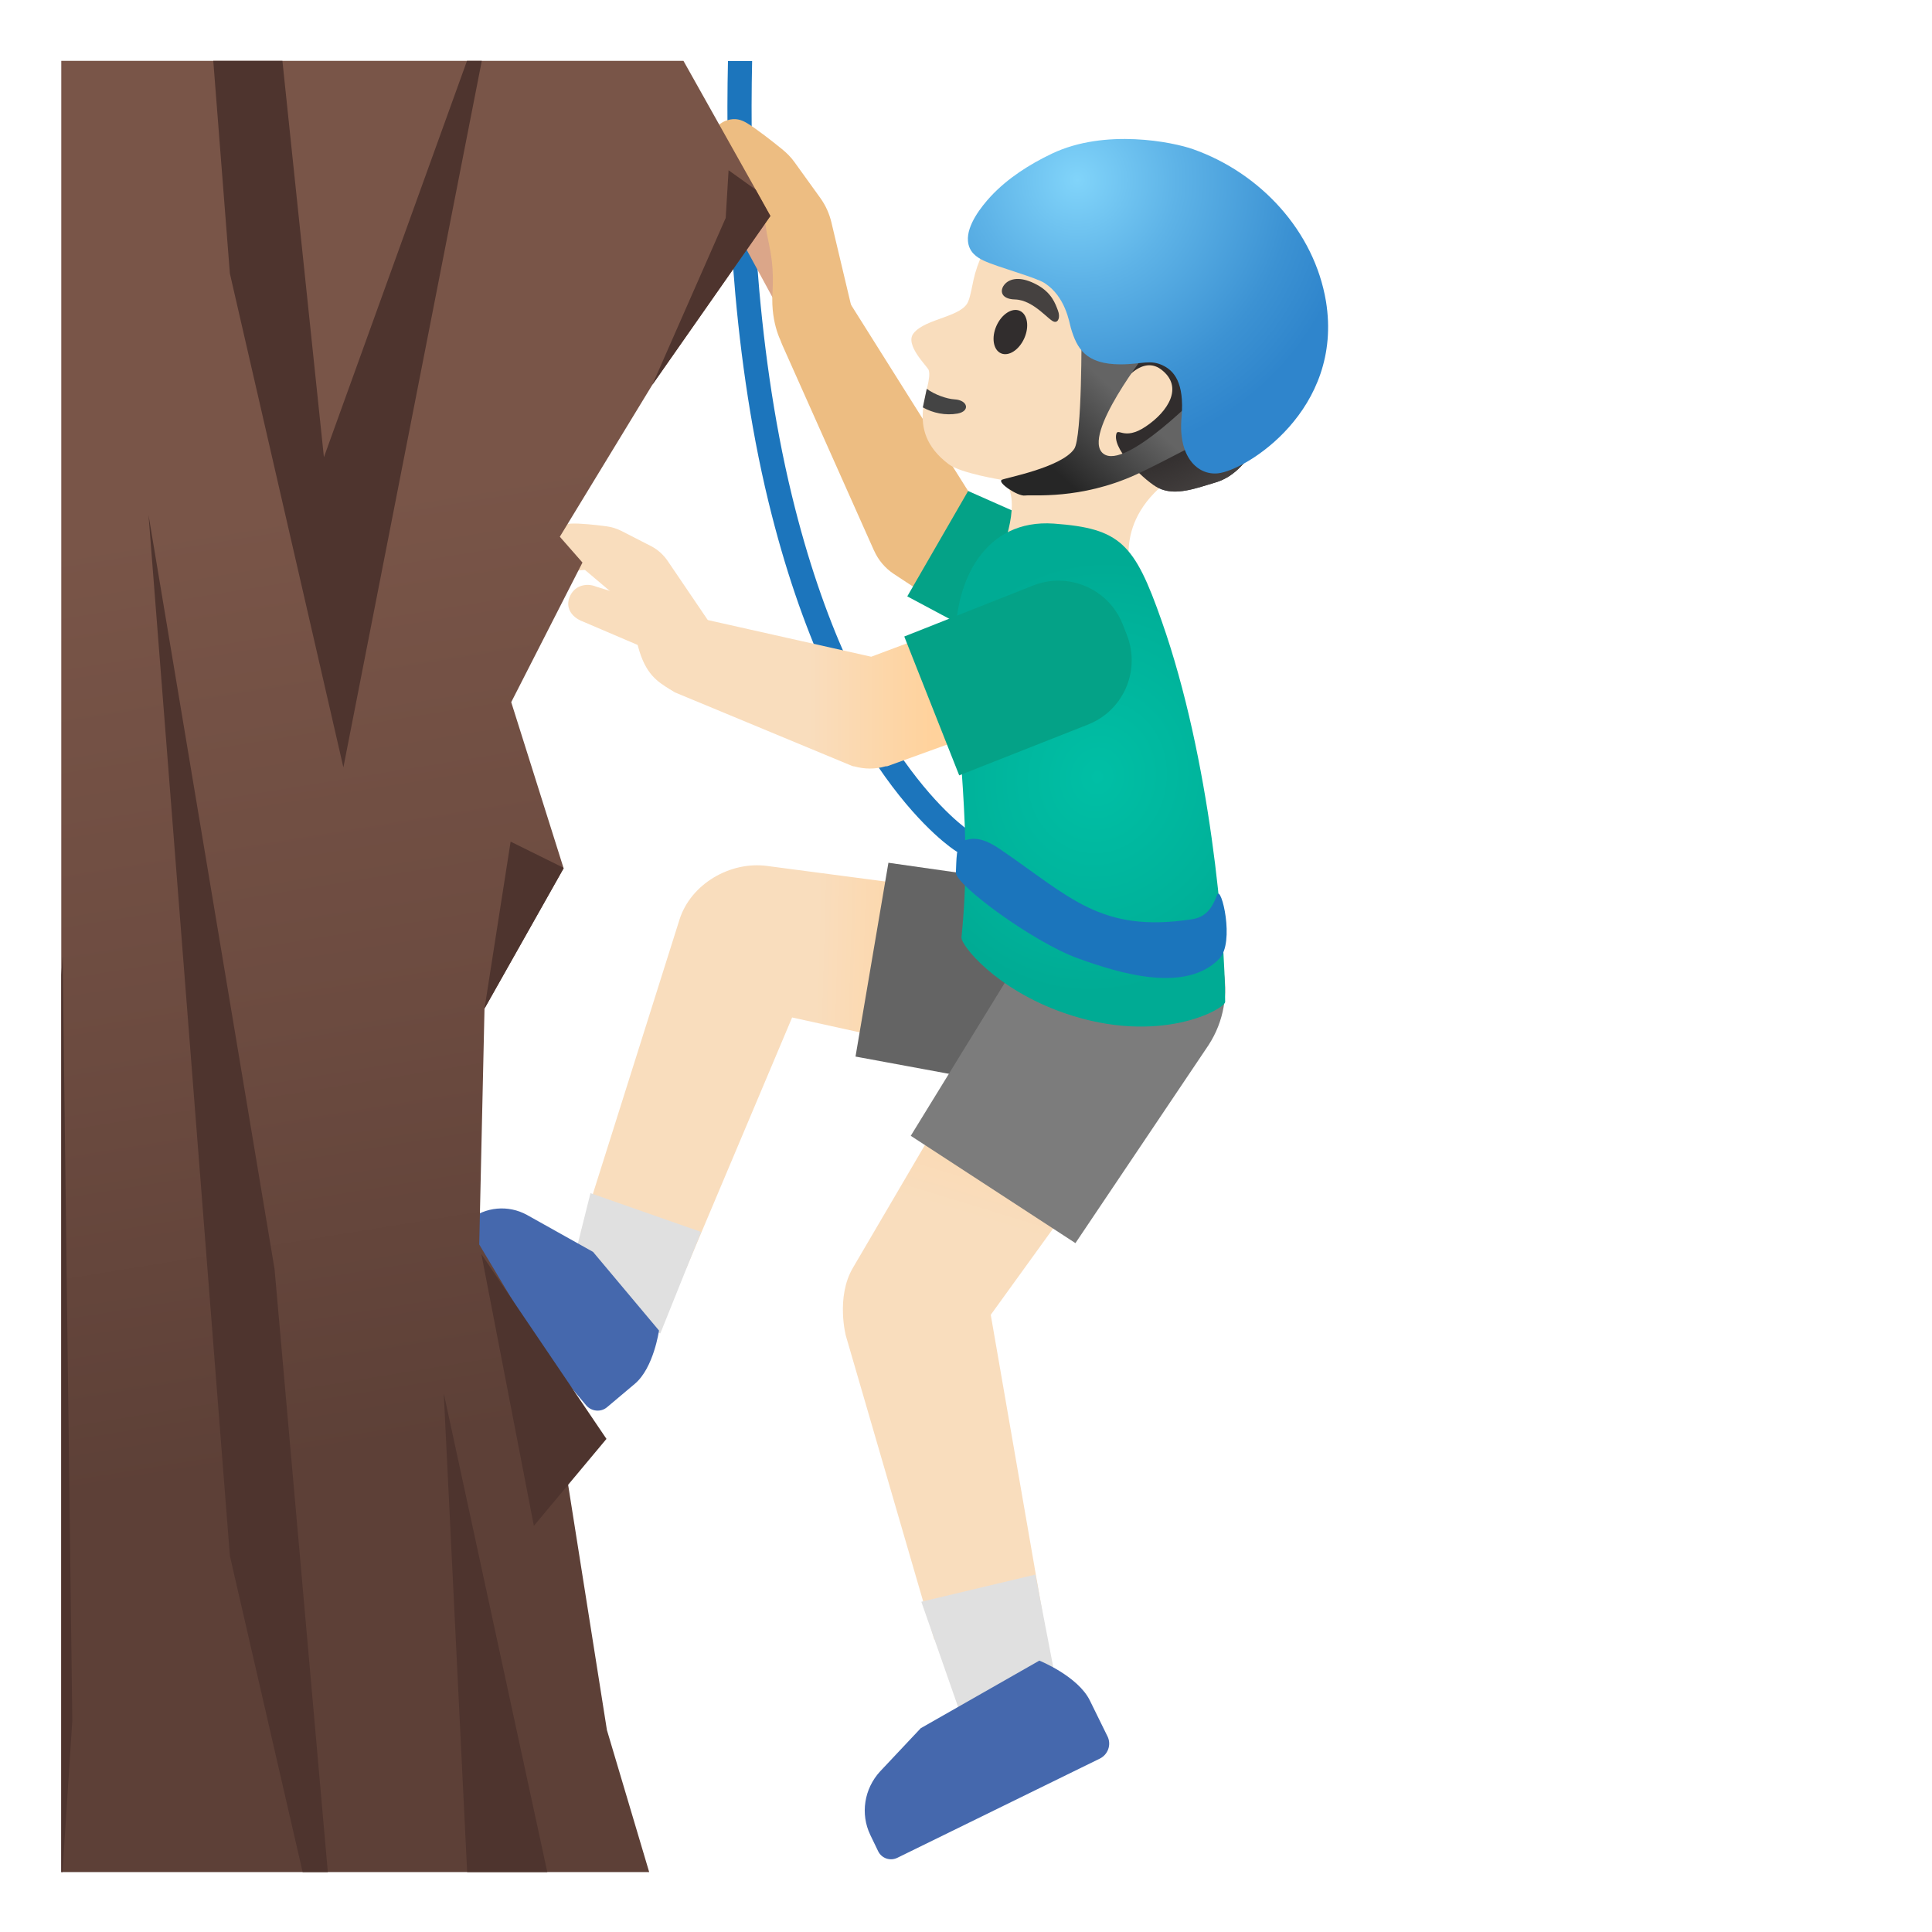<svg enable-background="new 0 0 128 128" viewBox="0 0 128 128" xmlns="http://www.w3.org/2000/svg" xmlns:xlink="http://www.w3.org/1999/xlink"><linearGradient id="a"><stop offset="0" stop-color="#ffd29c"/><stop offset=".5" stop-color="#f9ddbd"/></linearGradient><linearGradient id="b" gradientTransform="matrix(1 0 0 -1 0 128)" gradientUnits="userSpaceOnUse" x1="63.621" x2="44.226" xlink:href="#a" y1="56.84" y2="57.398"/><linearGradient id="c" gradientTransform="matrix(1 0 0 -1 0 128)" gradientUnits="userSpaceOnUse" x1="72.098" x2="61.912" xlink:href="#a" y1="63.203" y2="29.854"/><radialGradient id="d" cx="275.186" cy="-630.162" gradientTransform="matrix(.87 .582 .577 -.864 198.225 -681.72)" gradientUnits="userSpaceOnUse" r="10.946"><stop offset=".673" stop-color="#454140" stop-opacity="0"/><stop offset="1" stop-color="#454140"/></radialGradient><linearGradient id="e" gradientTransform="matrix(.733 .68 .68 -.733 405.238 -786.88)" gradientUnits="userSpaceOnUse" x1="311.098" x2="311.098" y1="-821.341" y2="-827.962"><stop offset="0" stop-color="#646464"/><stop offset=".995" stop-color="#262626"/></linearGradient><radialGradient id="f" cx="227.224" cy="-719.267" gradientTransform="matrix(.789 .614 .614 -.789 333.711 -695.095)" gradientUnits="userSpaceOnUse" r="18.419"><stop offset="0" stop-color="#81d4fa"/><stop offset=".36" stop-color="#5eb3e7"/><stop offset=".775" stop-color="#3c92d3"/><stop offset="1" stop-color="#2f85cc"/></radialGradient><radialGradient id="g" cx="27.251" cy="-177.335" gradientTransform="matrix(.98 .197 .218 -1.086 84.659 -146.478)" gradientUnits="userSpaceOnUse" r="13.003"><stop offset="0" stop-color="#00bfa5"/><stop offset=".705" stop-color="#00b29a"/><stop offset="1" stop-color="#00ab94"/></radialGradient><linearGradient id="h" gradientTransform="matrix(1 0 0 -1 0 128)" gradientUnits="userSpaceOnUse" x1="61.797" x2="45.527" xlink:href="#a" y1="82.79" y2="82.79"/><linearGradient id="i" gradientTransform="matrix(1 0 0 -1 0 128)" gradientUnits="userSpaceOnUse" x1="61.797" x2="45.527" xlink:href="#a" y1="87.716" y2="87.716"/><linearGradient id="j" gradientTransform="matrix(1 0 0 -1 0 128)" gradientUnits="userSpaceOnUse" x1="61.797" x2="45.527" xlink:href="#a" y1="87.192" y2="87.192"/><linearGradient id="k" gradientTransform="matrix(1 0 0 -1 0 128)" gradientUnits="userSpaceOnUse" x1="15.922" x2="31.75" y1="130.435" y2="32.969"><stop offset=".364" stop-color="#795548"/><stop offset=".705" stop-color="#6c4b40"/><stop offset="1" stop-color="#5d4037"/></linearGradient><path d="m64.21 55.04c-.07-.05-7.56-4.97-11.74-22.19-2.49-10.23-2.8-21.32-2.64-28.81h-1.6c-.17 7.6.16 18.82 2.68 29.19 4.36 17.94 12.12 22.97 12.44 23.17.13.08.28.12.42.12.27 0 .53-.13.68-.37.25-.38.14-.87-.24-1.11z" fill="#1c75bc"/><path d="m74.17 39.21c-.03-.13-.11-.24-.22-.31l-9.81-6.37-8.05-12.8c-.12-.2-.37-.28-.59-.2l-2.59.91c-.48.17-.87.53-1.07 1s-.2 1 .01 1.46l6.03 13.52c.01.02.02.04.03.06.28.63.73 1.16 1.3 1.54l10.73 7.06c.08.05.18.08.28.08.03 0 .07 0 .1-.01.13-.03.24-.1.32-.22l3.46-5.33c.07-.12.09-.26.07-.39z" fill="#edbd82"/><path d="m64.14 32.53-4.03 6.98 7.39 3.95c2.16 1.35 5.06.5 6.2-1.34s.18-5.11-.71-5.67z" fill="#04a287"/><path d="m45.02 60.92c.75-2.36 3.36-3.87 5.79-3.55l23.4 3.08-1.92 11.32-19.81-4.36-7.03 16.66-6.96-2.46c-.01.01 6.27-19.85 6.53-20.69z" fill="url(#b)"/><path d="m46.45 81.62-7.33-2.57-1.76 7.04 6.39 2.25z" fill="#e0e0e0"/><path d="m80.1 67.28c.63-3.72-1.87-7.25-5.59-7.88v-.01l-15.65-2.23-2.18 12.84 15.54 2.87c3.71.64 7.24-1.87 7.88-5.59z" fill="#646464"/><path d="m38.83 93.1c.35.42.98.48 1.39.13l1.84-1.55c1.25-1.05 1.6-3.53 1.6-3.53l-4.37-5.21-4.38-2.45c-1.24-.68-2.76-.54-3.84.35l-.83.69c-.36.3-.41.85-.1 1.22z" fill="#4568ad"/><path d="m56.5 84.01c1.13-1.93 11.92-20.33 11.92-20.33l9.62 6.27-12.4 17.16 3.44 19.82-7.18 1.7-5.85-20.1c-.01 0-.68-2.59.45-4.52z" fill="url(#c)"/><path d="m68.6 104.32-7.56 1.8 2.96 8.47 5.97-3.16z" fill="#e0e0e0"/><path d="m78.07 59.79c-3.16-2.06-7.39-1.17-9.45 1.99l-8.28 13.47 10.91 7.11 8.82-13.12c2.05-3.15 1.16-7.39-2-9.45z" fill="#7c7c7c"/><path d="m84.89 20.85c-.44-4.23-3.78-8.97-7.85-10.2-4.56-1.38-8.31.54-10.77 4.08-.89 1.28-1.53 2.69-1.77 3.8-.03.13-.21 1.1-.33 1.38-.35 1.11-2.86 1.16-3.65 2.18-.6.77.94 2.2 1.01 2.43.33 1.12-1.79 3.9 1.33 6.24.8.6 3.51 1.03 3.51 1.03 1.54 1.04-.07 4.91-.07 4.91l8.71 1.42s-1.44-3.65 2.78-6.56c3.23-2.23 7.39-7.99 7.1-10.71z" fill="#f9ddbd"/><path d="m61.14 26.99c.67.38 1.51.55 2.3.41.86-.16.68-.89-.19-.94-.53-.03-1.34-.32-1.85-.7z" fill="#444"/><ellipse cx="66.96" cy="21.99" fill="#312d2d" rx="1.54" ry="1.01" transform="matrix(.405 -.914 .914 .405 19.722 74.295)"/><path d="m67.25 19.84c-1.03-.02-1.05-.71-.58-1.11.35-.29 1.01-.42 2.04.14.97.53 1.21 1.25 1.38 1.7s.02.8-.23.75c-.35-.04-1.35-1.44-2.61-1.48z" fill="#454140"/><path d="m84.92 22.96c.01-.66-.02-1.31-.14-1.95-.17-.91-.5-1.78-.92-2.61-1.12-2.17-2.93-4.01-5.12-5.09s-4.78-1.39-7.15-.77c-1.83.47-3.65 1.66-4.15 3.49.87.34 1.87.14 2.78.58 1.17.57 2.28 1.4 3.58 1.5.5.04 1.01-.03 1.51-.03.09.04.15.07.15.07 1.06 1.46-2.45 3.89-1.81 6.63.13.54.35 1.09.35 1.09s1.47-2.49 2.93-1.39c1.52 1.15.45 2.79-1.01 3.77-1.5 1.02-1.9-.05-1.98.6-.13 1.08 1.99 3.08 2.83 3.49 1.12.55 2.54-.02 3.74-.37 1.38-.4 2.18-1.54 2.95-2.75.86-1.34 1.15-2.96 1.33-4.54.07-.57.12-1.15.13-1.72z" fill="#312d2d"/><path d="m84.92 22.96c.01-.66-.02-1.31-.14-1.95-.17-.91-.5-1.78-.92-2.61-1.12-2.17-2.93-4.01-5.12-5.09s-4.78-1.39-7.15-.77c-1.83.47-3.65 1.66-4.15 3.49.87.34 1.87.14 2.78.58 1.17.57 2.28 1.4 3.58 1.5.5.04 1.01-.03 1.51-.03.09.04.15.07.15.07 1.06 1.46-2.45 3.89-1.81 6.63.13.54.35 1.09.35 1.09s1.47-2.49 2.93-1.39c1.52 1.15.45 2.79-1.01 3.77-1.5 1.02-1.9-.05-1.98.6-.13 1.08 1.99 3.08 2.83 3.49 1.12.55 2.54-.02 3.74-.37 1.38-.4 2.18-1.54 2.95-2.75.86-1.34 1.15-2.96 1.33-4.54.07-.57.12-1.15.13-1.72z" fill="url(#d)"/><path d="m71.17 29.74c-.85 1.25-4.62 1.93-4.8 2.05-.32.18 1.08 1.11 1.54 1.04s3.66.3 7.36-1.39c1.66-.76 5.81-2.98 5.81-2.98l-1.31-2.66s-5.2 5.43-6.68 4.25 3-6.87 3-6.87l-4.44-1.22s.05 7.01-.48 7.78z" fill="url(#e)"/><path d="m79.03 9.88c-1.3-.46-5.8-1.39-9.34.3-1.49.71-2.93 1.63-4.05 2.83-.61.66-1.6 1.9-1.51 2.96.06.73.58 1.08 1.05 1.3.88.42 3.41 1.09 4.02 1.48 1.4.9 1.64 2.61 1.75 2.99.4 1.34.97 2.4 3.3 2.4 1.39 0 1.99-.36 2.87.11.61.32 1.37 1.05 1.16 3.4-.24 2.61 1.06 3.85 2.41 3.71 1.86-.19 8.33-4.2 7.16-11.39-.78-4.67-4.36-8.52-8.82-10.09z" fill="url(#f)"/><path d="m72.87 116.51c.54-.27.77-.92.51-1.46l-1.17-2.38c-.79-1.62-3.35-2.65-3.35-2.65l-7.86 4.48-2.69 2.86c-1.06 1.15-1.32 2.82-.65 4.21l.52 1.08c.23.47.8.67 1.28.43z" fill="#4568ad"/><path d="m69.82 34.69c-4.57-.32-6.5 3.78-6.5 7.5 0 7.91 1.14 12.39.38 19.91-.05.51 2.26 3.44 6.82 5.02 6.35 2.2 10.65-.3 10.65-.74 0-4.42-.98-16.08-4.2-25.22-1.81-5.17-2.75-6.15-7.15-6.47z" fill="url(#g)"/><path d="m51.56 15.28c-.43-.72-1.12-1.08-1.84-.65s-.66 1.24-.23 1.96l2.97 5.47c.02.04.05.07.08.11.88-.43 1.75-1.07 2.52-1.69z" fill="#dba689"/><path d="m55.93 21.16.51-.71-1.36-5.73c-.14-.58-.38-1.11-.73-1.6l-1.7-2.36c-.23-.33-.52-.62-.84-.88-.6-.49-1.71-1.36-2.33-1.73-.34-.2-.74-.36-1.31-.18-.44.14-.76.45-.93.87-.18.45-.13.98.13 1.46.31.57 1.09 1.04 1.69 1.33.11.05.19.14.24.24l1.29 2.67c.09.18.14.36.16.55.03.28.09.57.16.9.16.78.37 1.74.27 3.41-.13 2.13.67 3.44.71 3.5l.34.28.39-.21c.02-.01.2-.36.15-.52 0 0-.02-.05-.04-.12.62-.35 1.91-1.11 2.82-1.79.17.29.38.62.38.62z" fill="#edbd82"/><path d="m71.17 45.74-2.22-5.91c-.05-.12-.14-.22-.26-.28s-.26-.06-.38-.01l-10.59 3.97-11.36-2.55c-1-.28-2.07.34-2.58 1.53-.47 1.1-.37 2.62.93 3.38l11.73 4.87c.06.02.12.04.18.04.33.09.67.14 1.01.14.35 0 .7-.05 1.04-.15.06 0 .12 0 .18-.03l12.02-4.35c.13-.04.23-.14.28-.26.06-.13.06-.27.02-.39z" fill="url(#h)"/><path d="m59.91 42.17 3.64 9.2 8.54-3.37c2.35-.93 3.49-3.58 2.57-5.93l-.28-.71c-.93-2.35-3.58-3.49-5.93-2.57z" fill="#04a287"/><path d="m44.24 37.17c-.29-.42-.65-.75-1.09-.98l-1.99-1.02c-.3-.15-.62-.25-.97-.3-.76-.1-1.78-.21-2.36-.18-.47.02-.78.18-1.1.53-.34.38-.51.86-.46 1.33.04.4.24.75.56.98.37.27.99.35 1.84.23.05-.01.09 0 .11.02l1.76 1.49c.1.08.17.18.23.3.1.22.23.43.38.67.33.53.75 1.2 1.12 2.58.49 1.85 1.28 2.33 2.11 2.85l.4.2-.21-.76c.01-.02.1-.12.24-.34-.14-.1-.26-.25-.37-.36-.01-.01-.02-.03-.03-.04.46-.69 1.13-1.72 1.61-2.57v.01s.16.04.25.03c.1-.01.2 0 .29.02.09-.17.17-.33.24-.48l.12-.26z" fill="url(#i)"/><path d="m43.55 40.12-4.04-1.25c-.39-.16-.75-.15-1.07-.03s-.56.37-.7.71c-.28.67.08 1.33.88 1.63l3.84 1.64s.01 0 .02.01c.03.01.09.03.11.03.17.04.38-.03.45-.17.12-.25.14-.32.14-.32l-.02-.01.52-1.48h.01c.08-.27.06-.13.11-.34.05-.18-.06-.36-.25-.42z" fill="url(#j)"/><path d="m43.22 25.49-6.13 10.07 1.5 1.71-4.72 9.25 3.46 10.97.01.04-5.24 9.29-.35 15.63 2.09 3.5.01.01 2.49 4.18 1.3 8.23 2.57 16.25 2.8 9.41h-38.95v-120h41.22l4.79 8.54.97 1.74z" fill="url(#k)"/><g fill="#4e342e"><path d="m36.26 124.03-6.86-31.72 1.55 31.72z"/><path d="m20.05 124.03h1.67l-3.53-39.95-8.35-49.96 5.39 68.96z"/><path d="m4.14 124.03.65-10.03-.64-50.64-.09 1.23v59.44z"/><path d="m30.94 4.03-9.48 26.26-2.75-26.26h-4.58l1.1 14.09 7.52 32.72 9.17-46.81z"/><path d="m37.34 57.53-5.24 9.29 1.73-11.06 3.5 1.73z"/><path d="m51.04 14.31-7.82 11.18 4.86-11.05.19-3.16 1.8 1.29z"/><path d="m35.37 101.09 4.81-5.76-8.29-12.25z"/></g><path d="m80.78 63.52c-2.23 2.3-6.59.98-9.37-.03-2.98-1.08-8.13-4.89-8.08-5.68.04-.74 0-1.92.46-2.09.58-.21 1.22-.31 2.45.53 4.66 3.17 6.67 5.59 12.75 4.65 1.12-.17 1.43-1.09 1.65-1.62.27-.66 1.19 3.16.14 4.24z" fill="#1b75bc"/></svg>